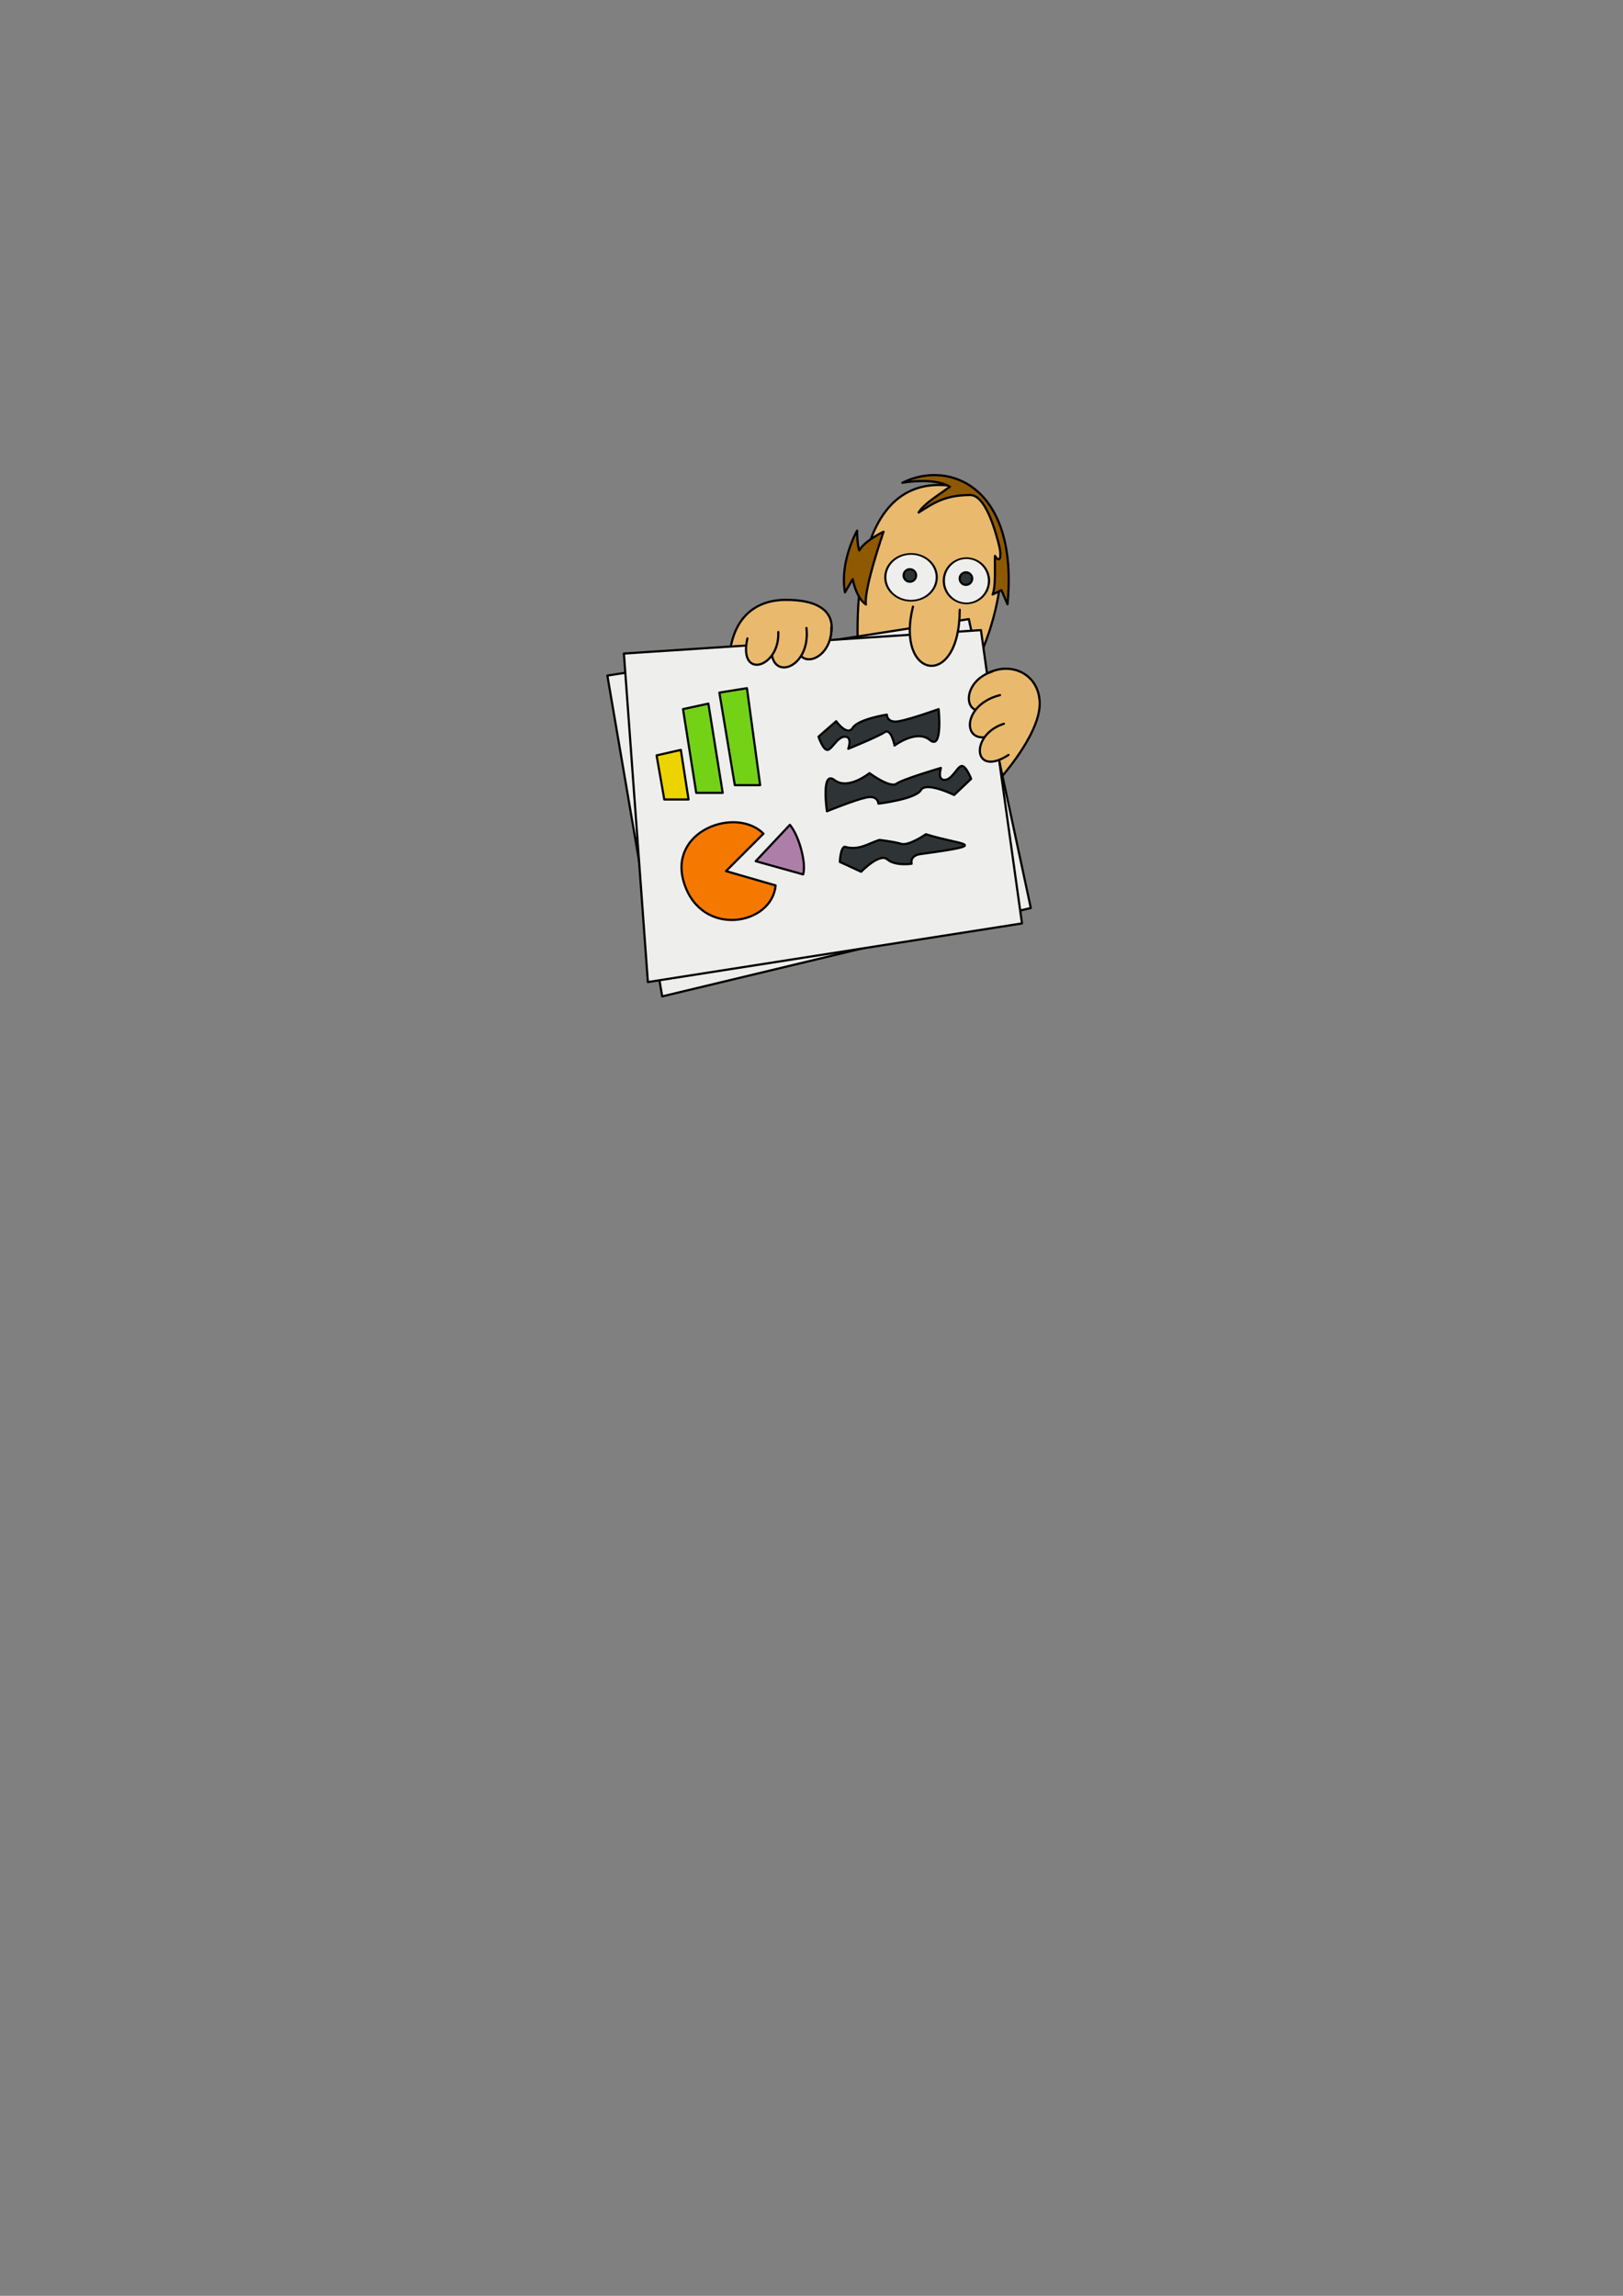 <?xml version="1.0" encoding="UTF-8" standalone="no"?>
<!-- Created with Inkscape (http://www.inkscape.org/) -->

<svg
   xmlns:dc="http://purl.org/dc/elements/1.1/"
   xmlns:cc="http://creativecommons.org/ns#"
   xmlns:rdf="http://www.w3.org/1999/02/22-rdf-syntax-ns#"
   xmlns:svg="http://www.w3.org/2000/svg"
   xmlns="http://www.w3.org/2000/svg"
   xmlns:sodipodi="http://sodipodi.sourceforge.net/DTD/sodipodi-0.dtd"
   xmlns:inkscape="http://www.inkscape.org/namespaces/inkscape"
   width="744.094"
   height="1052.362"
   id="svg2"
   version="1.1"
   inkscape:version="0.48.4 r9939"
   sodipodi:docname="cowerpoint.svg">
  <rect width="100%" height="100%" fill="#808080" stroke="none"/>
  <defs
     id="defs4" />
  <sodipodi:namedview
     id="base"
     pagecolor="#ffffff"
     bordercolor="#666666"
     borderopacity="1.0"
     inkscape:pageopacity="0.0"
     inkscape:pageshadow="2"
     inkscape:zoom="1.979899"
     inkscape:cx="374.6144"
     inkscape:cy="700.57471"
     inkscape:document-units="px"
     inkscape:current-layer="layer1"
     showgrid="false"
     inkscape:window-width="1364"
     inkscape:window-height="750"
     inkscape:window-x="0"
     inkscape:window-y="16"
     inkscape:window-maximized="0" />
  <g
     inkscape:label="Layer 1"
     inkscape:groupmode="layer"
     id="layer1">
    <path
       style="fill:#e9b96e;stroke:#000000;stroke-width:1.002;stroke-linecap:round;stroke-linejoin:round;stroke-opacity:1;stroke-miterlimit:4;stroke-dasharray:none"
       d="m 394.286,309.505 c 0,0 -11.429,-90 38.571,-87.143 50,2.857 17.143,101.429 -4.286,101.429 -21.429,0 -34.286,-14.286 -34.286,-14.286 z"
       id="path3757"
       inkscape:connector-curvature="0" />
    <path
       style="fill:#e9b96e;stroke:#000000;stroke-width:1.002;stroke-linecap:round;stroke-linejoin:round;stroke-opacity:1;stroke-miterlimit:4;stroke-dasharray:none"
       d="m 448.102,311.848 c 12.143,-10.714 28.571,-4.286 28.571,10.714 0,15 -20,36.429 -20,36.429 z"
       id="path3785"
       inkscape:connector-curvature="0" />
    <path
       style="fill:#e9b96e;stroke:#000000;stroke-width:1.002;stroke-linecap:round;stroke-linejoin:round;stroke-opacity:1;stroke-miterlimit:4;stroke-dasharray:none"
       d="m 379.695,295.219 c 5.852,-15.1 -4.938,-20.45 -19.937,-20.244 -13.717,0.189 -24.761,8.51 -25.475,28.51 z"
       id="path3785-8"
       inkscape:connector-curvature="0"
       sodipodi:nodetypes="cscc" />
    <path
       style="fill:#eeeeec;stroke:#000000;stroke-width:1.002;stroke-linecap:round;stroke-linejoin:round;stroke-miterlimit:4;stroke-opacity:1;stroke-dasharray:none"
       d="M 278.461,309.672 444.175,283.785 472.588,416.209 303.598,456.729 z"
       id="path2985-8"
       inkscape:connector-curvature="0"
       sodipodi:nodetypes="ccccc" />
    <path
       style="fill:#eeeeec;stroke:#000000;stroke-width:1.002;stroke-linecap:round;stroke-linejoin:round;stroke-miterlimit:4;stroke-opacity:1;stroke-dasharray:none"
       d="M 286.037,299.571 449.731,288.836 468.547,423.28 297.032,450.163 z"
       id="path2985-0"
       inkscape:connector-curvature="0"
       sodipodi:nodetypes="ccccc" />
    <path
       style="fill:#e9b96e;stroke:#000000;stroke-width:1.002;stroke-linecap:round;stroke-linejoin:round;stroke-opacity:1;stroke-miterlimit:4;stroke-dasharray:none"
       d="M 418.571,278.076 C 410.238,311.201 440,316.648 440,279.505"
       id="path3759"
       inkscape:connector-curvature="0"
       sodipodi:nodetypes="cc" />
    <path
       sodipodi:type="arc"
       style="fill:#eeeeec;stroke:#000000;stroke-opacity:1;stroke-linecap:round;stroke-width:0.821;stroke-miterlimit:4;stroke-dasharray:none;stroke-linejoin:round"
       id="path3761"
       sodipodi:cx="415.71429"
       sodipodi:cy="265.21933"
       sodipodi:rx="10"
       sodipodi:ry="11.428572"
       d="m 425.714,265.219 a 10,11.429 0 1 1 -20,0 10,11.429 0 1 1 20,0 z"
       transform="matrix(1.179,0,0,0.938,-72.449,15.862)" />
    <path
       sodipodi:type="arc"
       style="fill:#eeeeec;stroke:#000000;stroke-opacity:1;stroke-linecap:round;stroke-width:0.836;stroke-miterlimit:4;stroke-dasharray:none;stroke-linejoin:round"
       id="path3763"
       sodipodi:cx="441.42856"
       sodipodi:cy="268.07648"
       sodipodi:rx="8.5714283"
       sodipodi:ry="11.428572"
       d="m 450,268.076 a 8.571,11.429 0 1 1 -17.143,0 8.571,11.429 0 1 1 17.143,0 z"
       transform="matrix(1.208,0,0,0.906,-90.179,23.346)" />
    <path
       sodipodi:type="arc"
       style="fill:#2e3436;stroke:#000000;stroke-opacity:1;stroke-linecap:round;stroke-width:1.002;stroke-miterlimit:4;stroke-dasharray:none;stroke-linejoin:round"
       id="path3765"
       sodipodi:cx="417.14285"
       sodipodi:cy="263.07648"
       sodipodi:rx="2.8571429"
       sodipodi:ry="2.8571429"
       d="m 420,263.076 a 2.857,2.857 0 1 1 -5.714,0 2.857,2.857 0 1 1 5.714,0 z"
       transform="translate(0,0.714)" />
    <path
       transform="translate(25.714,2.143)"
       sodipodi:type="arc"
       style="fill:#2e3436;stroke:#000000;stroke-opacity:1;stroke-linecap:round;stroke-width:1.002;stroke-miterlimit:4;stroke-dasharray:none;stroke-linejoin:round"
       id="path3765-6"
       sodipodi:cx="417.14285"
       sodipodi:cy="263.07648"
       sodipodi:rx="2.8571429"
       sodipodi:ry="2.8571429"
       d="m 420,263.076 a 2.857,2.857 0 1 1 -5.714,0 2.857,2.857 0 1 1 5.714,0 z" />
    <path
       style="fill:#e9b96e;stroke:#000000;stroke-width:1.002;stroke-linecap:round;stroke-linejoin:round;stroke-opacity:1;stroke-miterlimit:4;stroke-dasharray:none"
       d="m 457.737,322.831 c -16.429,10.714 -18.571,-10 -2.857,-15"
       id="path3787-8"
       inkscape:connector-curvature="0"
       sodipodi:nodetypes="cc" />
    <path
       style="fill:#e9b96e;stroke:#000000;stroke-width:1.002;stroke-linecap:round;stroke-linejoin:round;stroke-opacity:1;stroke-miterlimit:4;stroke-dasharray:none"
       d="m 459.888,334.348 c -18.571,12.5 -21.429,-10.714 -1.429,-15.714"
       id="path3787"
       inkscape:connector-curvature="0"
       sodipodi:nodetypes="cc" />
    <path
       style="fill:#e9b96e;stroke:#000000;stroke-width:1.002;stroke-linecap:round;stroke-linejoin:round;stroke-opacity:1;stroke-miterlimit:4;stroke-dasharray:none"
       d="m 462.38,346.046 c -16.429,10.714 -17.857,-9.286 -2.143,-14.286"
       id="path3787-1"
       inkscape:connector-curvature="0"
       sodipodi:nodetypes="cc" />
    <path
       style="fill:#e9b96e;stroke:#000000;stroke-width:1.002;stroke-linecap:round;stroke-linejoin:round;stroke-opacity:1;stroke-miterlimit:4;stroke-dasharray:none"
       d="m 366.057,289.978 c -4.37,19.121 15.807,13.966 15.062,-2.508"
       id="path3787-8-6"
       inkscape:connector-curvature="0"
       sodipodi:nodetypes="cc" />
    <path
       style="fill:#e9b96e;stroke:#000000;stroke-width:1.002;stroke-linecap:round;stroke-linejoin:round;stroke-opacity:1;stroke-miterlimit:4;stroke-dasharray:none"
       d="m 354.507,291.944 c -5.304,21.749 17.466,16.399 15.238,-4.096"
       id="path3787-17"
       inkscape:connector-curvature="0"
       sodipodi:nodetypes="cc" />
    <path
       style="fill:#e9b96e;stroke:#000000;stroke-width:1.002;stroke-linecap:round;stroke-linejoin:round;stroke-opacity:1;stroke-miterlimit:4;stroke-dasharray:none"
       d="m 342.67,292.642 c -4.37,19.121 14.89,13.542 14.145,-2.931"
       id="path3787-1-9"
       inkscape:connector-curvature="0"
       sodipodi:nodetypes="cc" />
    <path
       style="fill:#f57900;stroke:#000000;stroke-width:1.002;stroke-linecap:round;stroke-linejoin:round;stroke-opacity:1;stroke-miterlimit:4;stroke-dasharray:none"
       d="m 350.018,382.126 c -12.627,-12.627 -44.064,-1.329 -36.365,22.728 8.081,25.254 40.406,19.193 41.921,1.01 l -22.728,-6.566 z"
       id="path3065"
       inkscape:connector-curvature="0"
       sodipodi:nodetypes="csccc" />
    <path
       style="fill:#ad7fa8;stroke:#000000;stroke-width:1.002;stroke-linecap:round;stroke-linejoin:round;stroke-opacity:1;stroke-miterlimit:4;stroke-dasharray:none"
       d="m 346.482,394.753 15.657,-16.668 c 4.546,5.556 7.576,18.183 6.061,22.728 z"
       id="path3067"
       inkscape:connector-curvature="0"
       sodipodi:nodetypes="cccc" />
    <path
       style="fill:#edd400;stroke:#000000;stroke-width:1.002;stroke-linecap:round;stroke-linejoin:round;stroke-opacity:1;stroke-miterlimit:4;stroke-dasharray:none"
       d="m 304.561,366.469 -3.536,-20.203 11.112,-2.525 3.536,22.728 z"
       id="path3837"
       inkscape:connector-curvature="0" />
    <path
       style="fill:#73d216;stroke:#000000;stroke-width:1.002;stroke-linecap:round;stroke-linejoin:round;stroke-opacity:1;stroke-miterlimit:4;stroke-dasharray:none"
       d="m 319.208,363.438 -6.061,-38.386 11.617,-2.525 6.566,40.911 z"
       id="path3839"
       inkscape:connector-curvature="0" />
    <path
       style="fill:#73d216;stroke:#000000;stroke-width:1.002;stroke-linecap:round;stroke-linejoin:round;stroke-opacity:1;stroke-miterlimit:4;stroke-dasharray:none"
       d="m 336.886,359.903 -7.071,-42.426 12.627,-2.02 6.061,44.447 z"
       id="path3841"
       inkscape:connector-curvature="0" />
    <path
       style="fill:#2e3436;stroke:#000000;stroke-width:1.002;stroke-linecap:round;stroke-linejoin:round;stroke-opacity:1;stroke-miterlimit:4;stroke-dasharray:none"
       d="m 375.272,337.679 8.081,-7.071 c 0,0 5.051,7.071 7.576,3.03 2.525,-4.041 15.657,-6.061 15.657,-6.061 0,0 0,4.041 5.556,3.03 5.556,-1.01 18.183,-5.556 18.183,-5.556 0,0 2.02,19.193 -4.041,14.142 -6.061,-5.051 -16.162,2.525 -16.162,2.525 0,0 -1.515,-8.081 -4.546,-6.061 -3.03,2.02 -16.668,7.576 -16.668,7.576 0,0 2.02,-5.556 -1.515,-5.556 -3.536,0 -6.061,6.061 -8.081,6.061 -2.02,0 -4.041,-6.061 -4.041,-6.061 z"
       id="path3843"
       inkscape:connector-curvature="0" />
    <path
       style="fill:#2e3436;stroke:#000000;stroke-width:1.002;stroke-linecap:round;stroke-linejoin:round;stroke-opacity:1;stroke-miterlimit:4;stroke-dasharray:none"
       d="m 385.052,395.1 9.753,4.493 c 0,0 8.456,-8.817 12.022,-5.657 3.566,3.16 11.118,1.983 11.118,1.983 0,0 -1.144,-3.875 4.47,-4.48 33.86,-4.622 17.744,-4.015 2.071,-9.038 0,0 -7.861,5.481 -11.339,4.402 -3.479,-1.079 -10.007,-1.785 -10.007,-1.785 -5.247,1.711 -9.349,4.965 -15.93,3.125 -1.938,0.572 -2.158,6.957 -2.158,6.957 z"
       id="path3843-8"
       inkscape:connector-curvature="0"
       sodipodi:nodetypes="ccscccsccc" />
    <path
       style="fill:#2e3436;stroke:#000000;stroke-width:1.002;stroke-linecap:round;stroke-linejoin:round;stroke-opacity:1;stroke-miterlimit:4;stroke-dasharray:none"
       d="m 445.23,357.011 -7.787,7.394 c 0,0 -12.91,-6.355 -15.269,-2.215 -2.359,4.14 -19.439,6.188 -19.439,6.188 0,0 -0.164,-4.037 -5.675,-2.802 -5.51,1.235 -17.942,6.291 -17.942,6.291 0,0 -2.799,-19.095 3.462,-14.295 6.261,4.8 16.046,-3.181 16.046,-3.181 0,0 9.419,7.003 12.365,4.861 2.946,-2.142 20.386,-7.238 20.386,-7.238 0,0 -1.793,5.633 1.74,5.49 3.533,-0.144 5.809,-6.302 7.828,-6.385 2.019,-0.082 4.284,5.892 4.284,5.892 z"
       id="path3843-4"
       inkscape:connector-curvature="0"
       sodipodi:nodetypes="ccscscscscscc" />
    <path
       style="fill:#8f5902;stroke:#000000;stroke-width:1.002;stroke-linecap:round;stroke-linejoin:round;stroke-opacity:1;stroke-miterlimit:4;stroke-dasharray:none"
       d="m 387.394,271.514 c -2.525,-14.142 5.556,-28.284 5.556,-28.284 0,0 0,6.566 1.01,9.091 2.525,-4.546 11.112,-8.586 11.112,-8.586 0,0 -9.091,26.264 -8.081,33.335 -4.546,-3.03 -6.061,-11.617 -6.061,-11.617 z"
       id="path3895"
       inkscape:connector-curvature="0"
       sodipodi:nodetypes="ccccccc" />
    <path
       style="fill:#8f5902;stroke:#000000;stroke-width:1.002;stroke-linecap:round;stroke-linejoin:round;stroke-opacity:1;stroke-miterlimit:4;stroke-dasharray:none"
       d="m 413.719,221.287 c 21.756,-10.845 53.306,2.228 48.191,55.697 l -2.796,-6.479 -4.041,2.02 c 1.556,-3.626 0.943,-13.079 1.088,-17.731 2.645,4.099 3.012,-0.393 1.887,-4.811 -2.251,-8.835 -6.543,-22.727 -13.027,-23.069 -11.617,0 -16.685,3.474 -23.848,8.015 2.395,-3.936 7.987,-7.244 14.301,-11.79 -7.219,-4.508 -21.754,-1.852 -21.754,-1.852 z"
       id="path3915"
       inkscape:connector-curvature="0"
       sodipodi:nodetypes="cccccscccc" />
  </g>
</svg>
